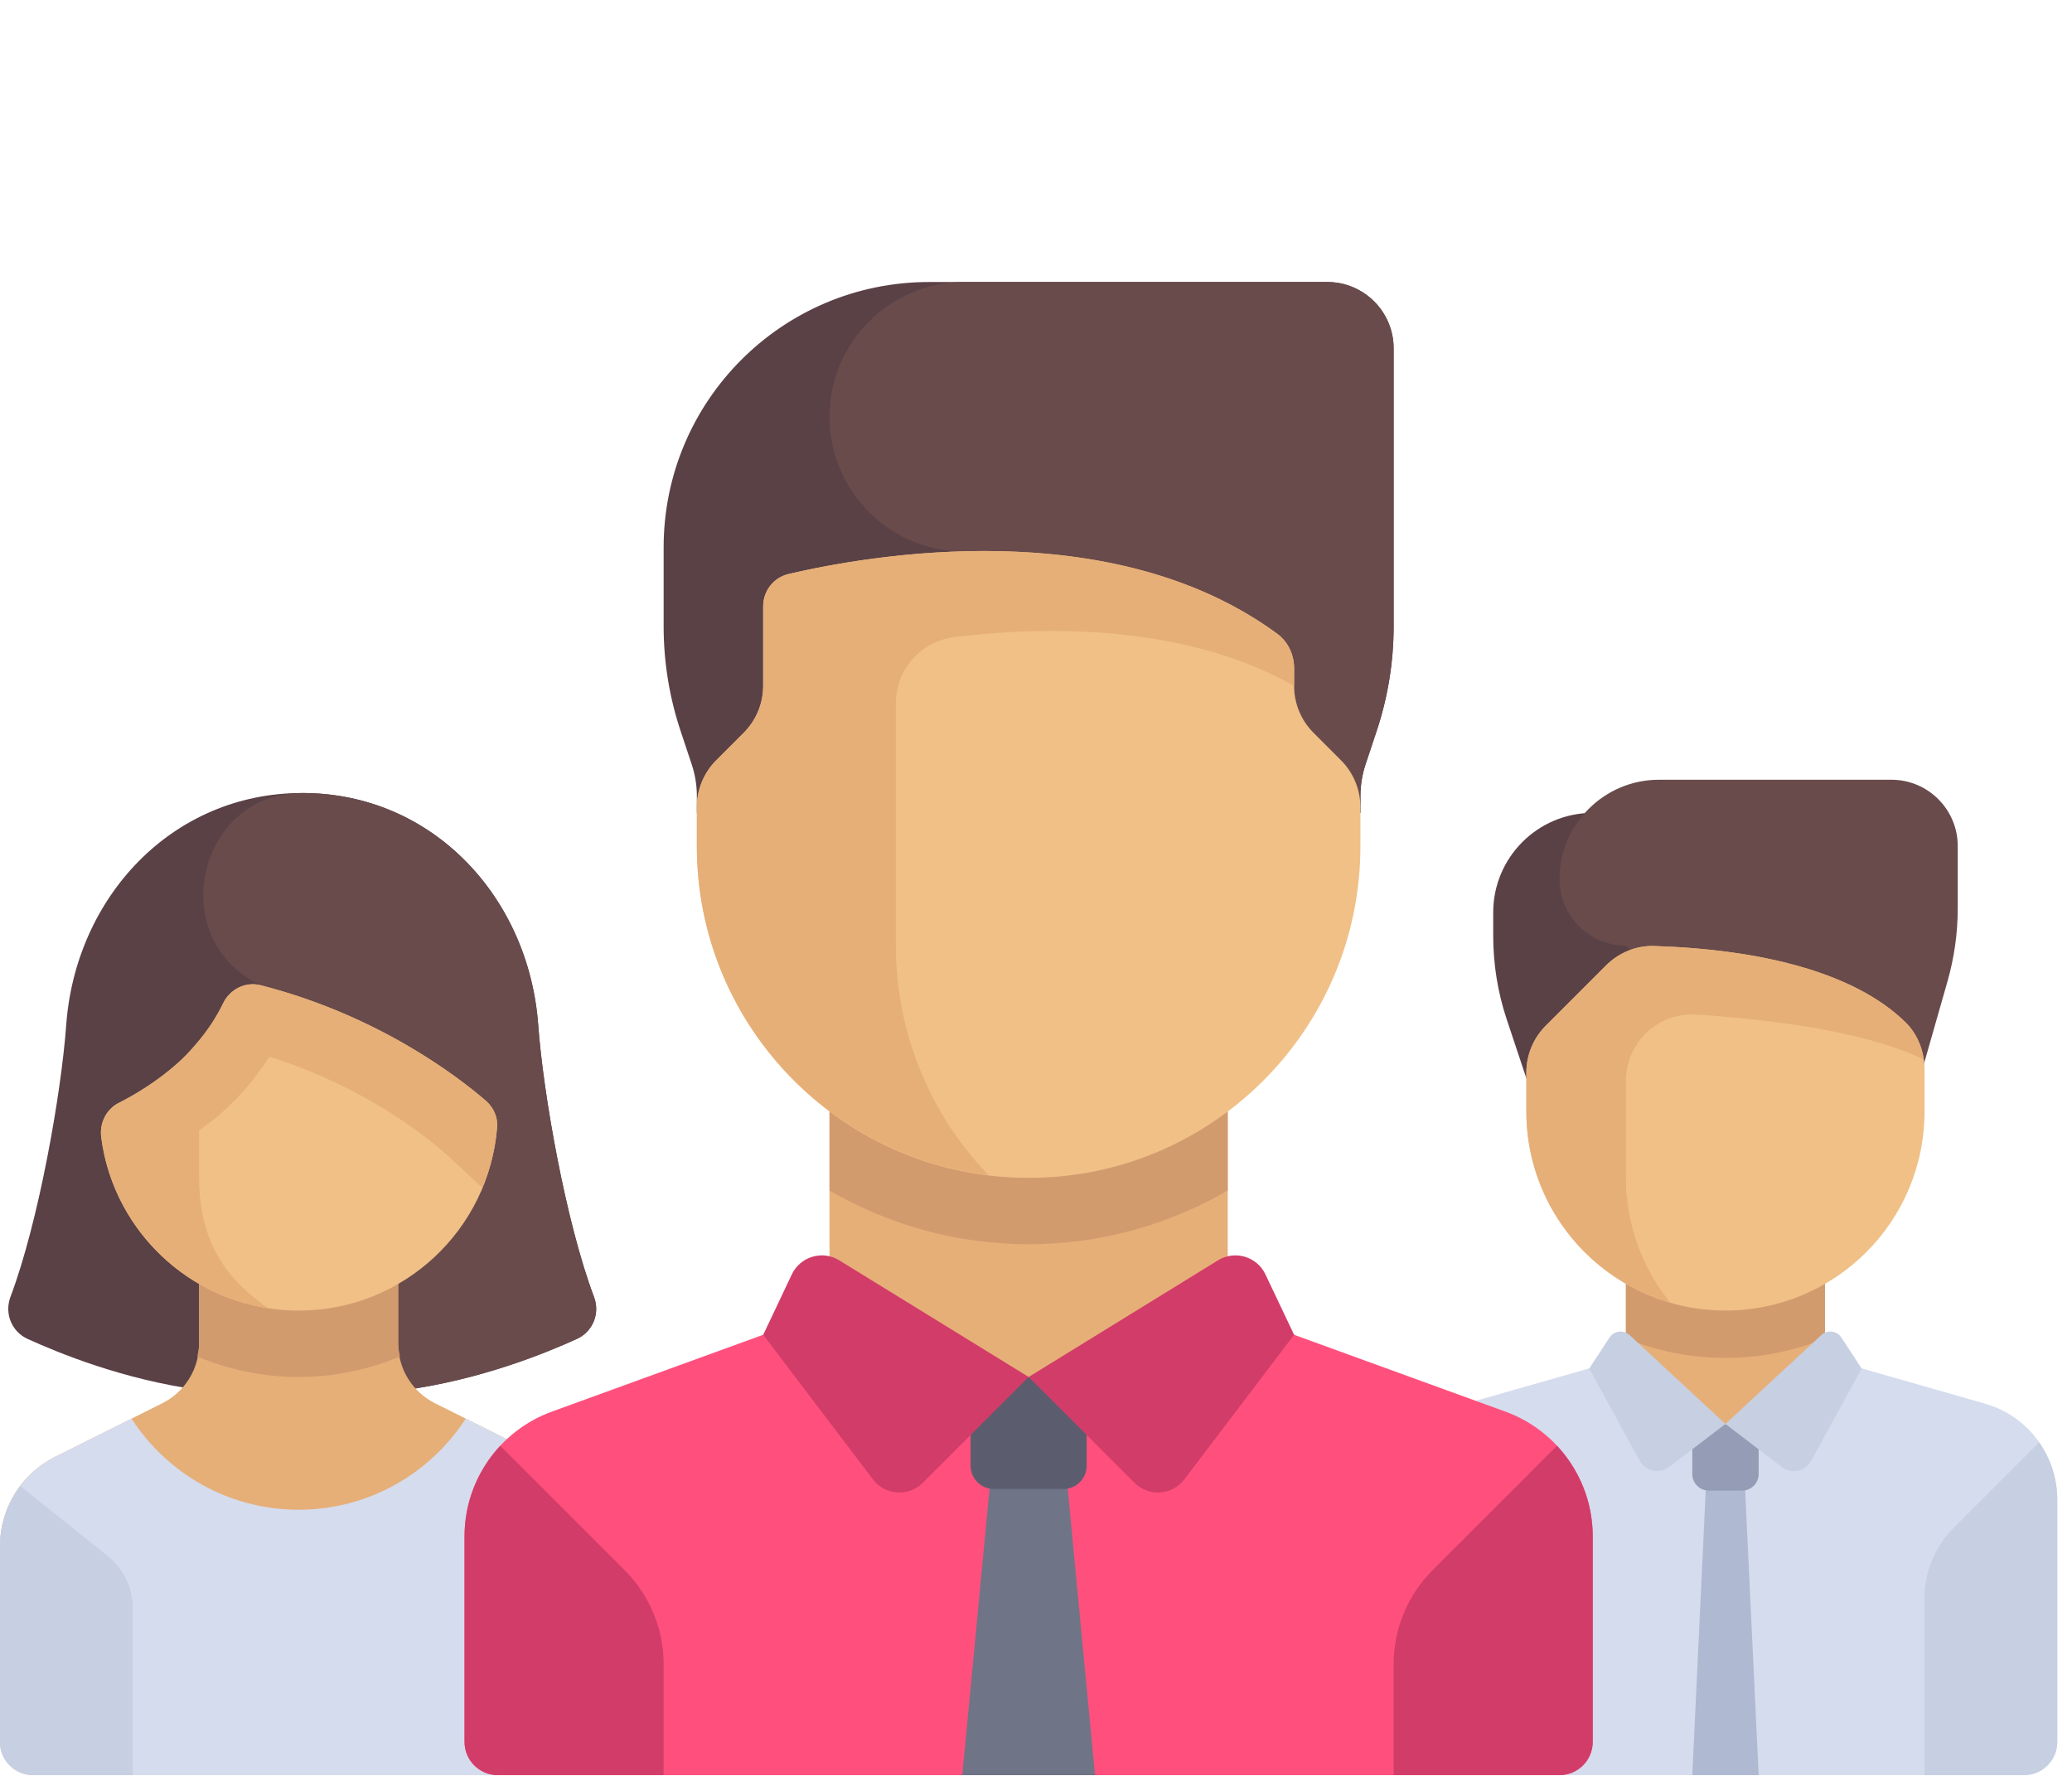 <svg width="35" height="30" viewBox="0 0 35 30" fill="none" xmlns="http://www.w3.org/2000/svg">
<g clip-path="url(#clip0_1_593)">
<path d="M25.223 15.414V15.807C25.223 16.289 25.3 16.768 25.453 17.225L26.344 19.898H28.025V13.732H26.904C25.976 13.732 25.223 14.485 25.223 15.414Z" fill="#5A4146"/>
<path d="M32.897 16.578L31.949 19.898L27.465 15.974C26.846 15.974 26.344 15.472 26.344 14.853C26.344 13.925 27.096 13.172 28.025 13.172H31.949C32.568 13.172 33.07 13.674 33.07 14.293V15.346C33.07 15.763 33.011 16.177 32.897 16.578Z" fill="#694B4B"/>
<path d="M30.827 21.58H27.464V24.061H30.827V21.58Z" fill="#E6AF78"/>
<path d="M27.465 22.61C27.984 22.821 28.551 22.94 29.146 22.94C29.741 22.94 30.308 22.821 30.828 22.61V21.58H27.465V22.61Z" fill="#D29B6E"/>
<path d="M33.531 23.712L30.827 22.939L29.146 24.055L27.465 22.939L24.761 23.712C24.039 23.918 23.541 24.578 23.541 25.329V29.427C23.541 29.736 23.792 29.987 24.102 29.987H34.191C34.5 29.987 34.751 29.736 34.751 29.427V25.329C34.751 24.578 34.253 23.918 33.531 23.712Z" fill="#D5DCED"/>
<path d="M29.707 29.987H28.586L28.866 24.061H29.426L29.707 29.987Z" fill="#AFB9D2"/>
<path d="M29.146 22.139C27.289 22.139 25.783 20.633 25.783 18.776V18.119C25.783 17.822 25.901 17.537 26.111 17.327L27.128 16.31C27.343 16.095 27.637 15.971 27.942 15.981C29.733 16.038 31.319 16.421 32.186 17.268C32.398 17.475 32.509 17.765 32.509 18.062V18.776C32.509 20.634 31.003 22.139 29.146 22.139Z" fill="#F0C087"/>
<path d="M27.465 18.259C27.465 17.612 28.008 17.098 28.653 17.139C29.785 17.211 31.463 17.401 32.494 17.896C32.46 17.66 32.358 17.436 32.186 17.268C31.319 16.421 29.733 16.038 27.942 15.981L27.942 15.981C27.637 15.972 27.343 16.095 27.128 16.31L26.112 17.327C25.901 17.537 25.783 17.822 25.783 18.119V18.776C25.783 20.31 26.811 21.601 28.214 22.005C27.747 21.429 27.465 20.697 27.465 19.897L27.465 18.259Z" fill="#E6AF78"/>
<path d="M32.509 26.999C32.509 26.553 32.686 26.125 33.002 25.81L34.444 24.367C34.637 24.643 34.751 24.975 34.751 25.329V29.427C34.751 29.736 34.5 29.987 34.191 29.987H32.509V26.999Z" fill="#C7CFE2"/>
<path d="M29.426 25.181H28.866C28.711 25.181 28.586 25.056 28.586 24.901V24.061H29.707V24.901C29.707 25.056 29.581 25.181 29.426 25.181Z" fill="#959CB5"/>
<path d="M29.146 24.055L28.196 24.78C28.032 24.905 27.796 24.855 27.697 24.675L26.845 23.118L27.188 22.595C27.264 22.479 27.426 22.459 27.528 22.554L29.146 24.055Z" fill="#C7CFE2"/>
<path d="M29.146 24.055L30.096 24.781C30.26 24.906 30.496 24.856 30.595 24.675L31.447 23.119L31.104 22.595C31.028 22.479 30.866 22.459 30.764 22.554L29.146 24.055Z" fill="#C7CFE2"/>
<path d="M10.033 21.907C9.554 20.637 9.174 18.456 9.092 17.32C8.936 15.159 7.307 13.396 5.105 13.396C2.903 13.396 1.274 15.159 1.118 17.32C1.036 18.456 0.656 20.637 0.177 21.907C0.072 22.186 0.194 22.495 0.469 22.62C0.982 22.852 2.077 23.308 3.397 23.485H6.814C8.127 23.308 9.229 22.852 9.741 22.62C10.017 22.495 10.139 22.186 10.033 21.907Z" fill="#5A4146"/>
<path d="M9.741 22.62C10.017 22.495 10.139 22.186 10.033 21.907C9.554 20.637 9.174 18.456 9.092 17.32C8.936 15.159 7.307 13.396 5.105 13.396C5.1 13.396 5.094 13.396 5.089 13.397C3.399 13.403 2.802 15.708 4.257 16.567C4.344 16.619 4.4 16.644 4.4 16.644L5.674 23.485H6.814C8.128 23.308 9.23 22.852 9.741 22.62Z" fill="#694B4B"/>
<path d="M9.159 24.611L7.346 23.704C6.966 23.514 6.726 23.126 6.726 22.701L6.726 21.02H3.363V22.701C3.363 23.126 3.123 23.514 2.743 23.704L0.929 24.611C0.36 24.895 0 25.478 0 26.115V29.427C0 29.736 0.251 29.987 0.56 29.987H9.529C9.838 29.987 10.089 29.736 10.089 29.427V26.115C10.089 25.478 9.729 24.895 9.159 24.611Z" fill="#E6AF78"/>
<path d="M5.045 23.262C5.648 23.262 6.226 23.137 6.756 22.916C6.742 22.845 6.726 22.775 6.726 22.701L6.726 21.02H3.363V22.701C3.363 22.775 3.347 22.846 3.333 22.917C3.863 23.137 4.441 23.262 5.045 23.262Z" fill="#D29B6E"/>
<path d="M9.159 24.611L7.867 23.965C7.268 24.89 6.229 25.504 5.045 25.504C3.86 25.504 2.821 24.89 2.222 23.965L0.93 24.611C0.36 24.896 0 25.478 0 26.115V29.427C0 29.737 0.251 29.988 0.56 29.988H9.529C9.838 29.988 10.089 29.737 10.089 29.427V26.115C10.089 25.478 9.729 24.896 9.159 24.611Z" fill="#D5DCED"/>
<path d="M5.045 22.14C3.335 22.14 1.923 20.864 1.71 19.212C1.679 18.973 1.794 18.738 2.009 18.63C2.267 18.5 2.642 18.28 3.001 17.96C3.401 17.603 3.636 17.227 3.768 16.951C3.882 16.713 4.144 16.578 4.4 16.643C6.374 17.147 7.717 18.173 8.205 18.593C8.335 18.705 8.411 18.871 8.397 19.043C8.262 20.776 6.812 22.14 5.045 22.14Z" fill="#F0C087"/>
<path d="M8.204 18.593C7.717 18.173 6.373 17.147 4.4 16.643C4.144 16.578 3.882 16.713 3.768 16.951C3.668 17.16 3.502 17.426 3.256 17.698C3.256 17.699 3.256 17.699 3.256 17.7C3.179 17.787 3.098 17.873 3.001 17.96C2.642 18.28 2.267 18.5 2.009 18.63C1.794 18.738 1.679 18.973 1.71 19.212C1.901 20.696 3.062 21.877 4.535 22.102C3.864 21.645 3.363 21.017 3.363 19.898V19.099C3.49 19.005 3.619 18.911 3.748 18.796C4.059 18.518 4.331 18.197 4.549 17.851C6.059 18.322 7.082 19.106 7.47 19.44C7.577 19.533 7.84 19.776 8.149 20.065C8.281 19.746 8.369 19.403 8.397 19.043C8.411 18.871 8.335 18.705 8.204 18.593Z" fill="#E6AF78"/>
<path d="M0.342 25.104C0.126 25.39 0 25.742 0 26.114V29.426C0 29.736 0.251 29.987 0.56 29.987H2.242V27.163C2.242 26.822 2.087 26.5 1.821 26.287L0.342 25.104Z" fill="#C7CFE2"/>
<path d="M25.428 23.846L20.738 22.141L17.375 23.262L14.012 22.141L9.323 23.846C8.437 24.168 7.847 25.01 7.847 25.953V29.427C7.847 29.737 8.098 29.988 8.407 29.988H26.343C26.653 29.988 26.904 29.737 26.904 29.427V25.953C26.904 25.01 26.314 24.168 25.428 23.846Z" fill="#FF507D"/>
<path d="M16.788 24.383L16.255 29.988H18.497L17.963 24.383H16.788Z" fill="#707487"/>
<path d="M17.964 25.153H16.787C16.57 25.153 16.395 24.977 16.395 24.76V23.262H18.356V24.76C18.356 24.977 18.181 25.153 17.964 25.153Z" fill="#5B5D6E"/>
<path d="M26.301 24.424C26.679 24.83 26.904 25.371 26.904 25.951V29.425C26.904 29.735 26.653 29.986 26.343 29.986H23.541V28.112C23.541 27.518 23.777 26.947 24.198 26.527L26.301 24.424Z" fill="#D23C69"/>
<path d="M23.541 10.58V5.885C23.541 5.266 23.039 4.764 22.42 4.764H15.694C13.218 4.764 11.21 6.771 11.21 9.248V10.58C11.21 11.183 11.307 11.781 11.498 12.353L11.684 12.912C11.741 13.084 11.771 13.263 11.771 13.444V13.732H22.98V13.444C22.98 13.263 23.01 13.084 23.067 12.912L23.253 12.353C23.444 11.781 23.541 11.182 23.541 10.58Z" fill="#5A4146"/>
<path d="M14.013 7.041C14.013 8.298 15.032 9.318 16.29 9.318H16.605L16.757 13.732H22.981V13.444C22.981 13.263 23.01 13.084 23.067 12.912L23.253 12.352C23.444 11.781 23.541 11.182 23.541 10.58V5.885C23.541 5.266 23.039 4.764 22.42 4.764H16.29C15.032 4.764 14.013 5.783 14.013 7.041Z" fill="#694B4B"/>
<path d="M20.739 18.217H14.012V23.261H20.739V18.217Z" fill="#E6AF78"/>
<path d="M14.012 20.112C15.003 20.686 16.149 21.019 17.375 21.019C18.602 21.019 19.748 20.686 20.738 20.112V18.217H14.012L14.012 20.112Z" fill="#D29B6E"/>
<path d="M17.376 23.261L15.588 25.049C15.348 25.289 14.95 25.262 14.745 24.991L12.892 22.549L13.376 21.527C13.52 21.226 13.893 21.115 14.177 21.291L17.376 23.261Z" fill="#D23C69"/>
<path d="M17.376 23.261L19.163 25.049C19.404 25.289 19.801 25.262 20.006 24.991L21.86 22.549L21.375 21.527C21.232 21.226 20.858 21.115 20.574 21.291L17.376 23.261Z" fill="#D23C69"/>
<path d="M17.376 19.898C14.28 19.898 11.771 17.388 11.771 14.293V13.636C11.771 13.339 11.889 13.054 12.099 12.843L12.563 12.379C12.773 12.169 12.891 11.884 12.891 11.586V10.243C12.891 9.983 13.066 9.758 13.318 9.698C14.644 9.385 18.769 8.643 21.576 10.708C21.759 10.842 21.86 11.062 21.86 11.289V11.586C21.86 11.884 21.978 12.169 22.188 12.379L22.652 12.843C22.862 13.054 22.98 13.339 22.98 13.636V14.293C22.981 17.388 20.471 19.898 17.376 19.898Z" fill="#F0C087"/>
<path d="M21.576 10.707C19.602 9.255 16.979 9.192 15.134 9.391C14.355 9.475 13.712 9.604 13.318 9.697C13.066 9.757 12.892 9.982 12.892 10.242V11.585C12.892 11.883 12.774 12.168 12.563 12.378L12.099 12.843C11.889 13.053 11.771 13.338 11.771 13.635V14.292C11.771 17.158 13.923 19.517 16.698 19.852C15.731 18.845 15.133 17.48 15.133 15.973V11.877C15.133 11.309 15.556 10.834 16.119 10.763C17.465 10.595 19.928 10.493 21.86 11.586V11.288C21.86 11.062 21.759 10.841 21.576 10.707Z" fill="#E6AF78"/>
<path d="M8.45 24.424C8.072 24.83 7.847 25.371 7.847 25.951V29.425C7.847 29.735 8.098 29.986 8.407 29.986H11.21V28.112C11.21 27.518 10.974 26.947 10.553 26.527L8.45 24.424Z" fill="#D23C69"/>
</g>
<defs>
<clipPath id="clip0_1_593">
<rect width="34.751" height="30" fill="white"/>
</clipPath>
</defs>
</svg>
